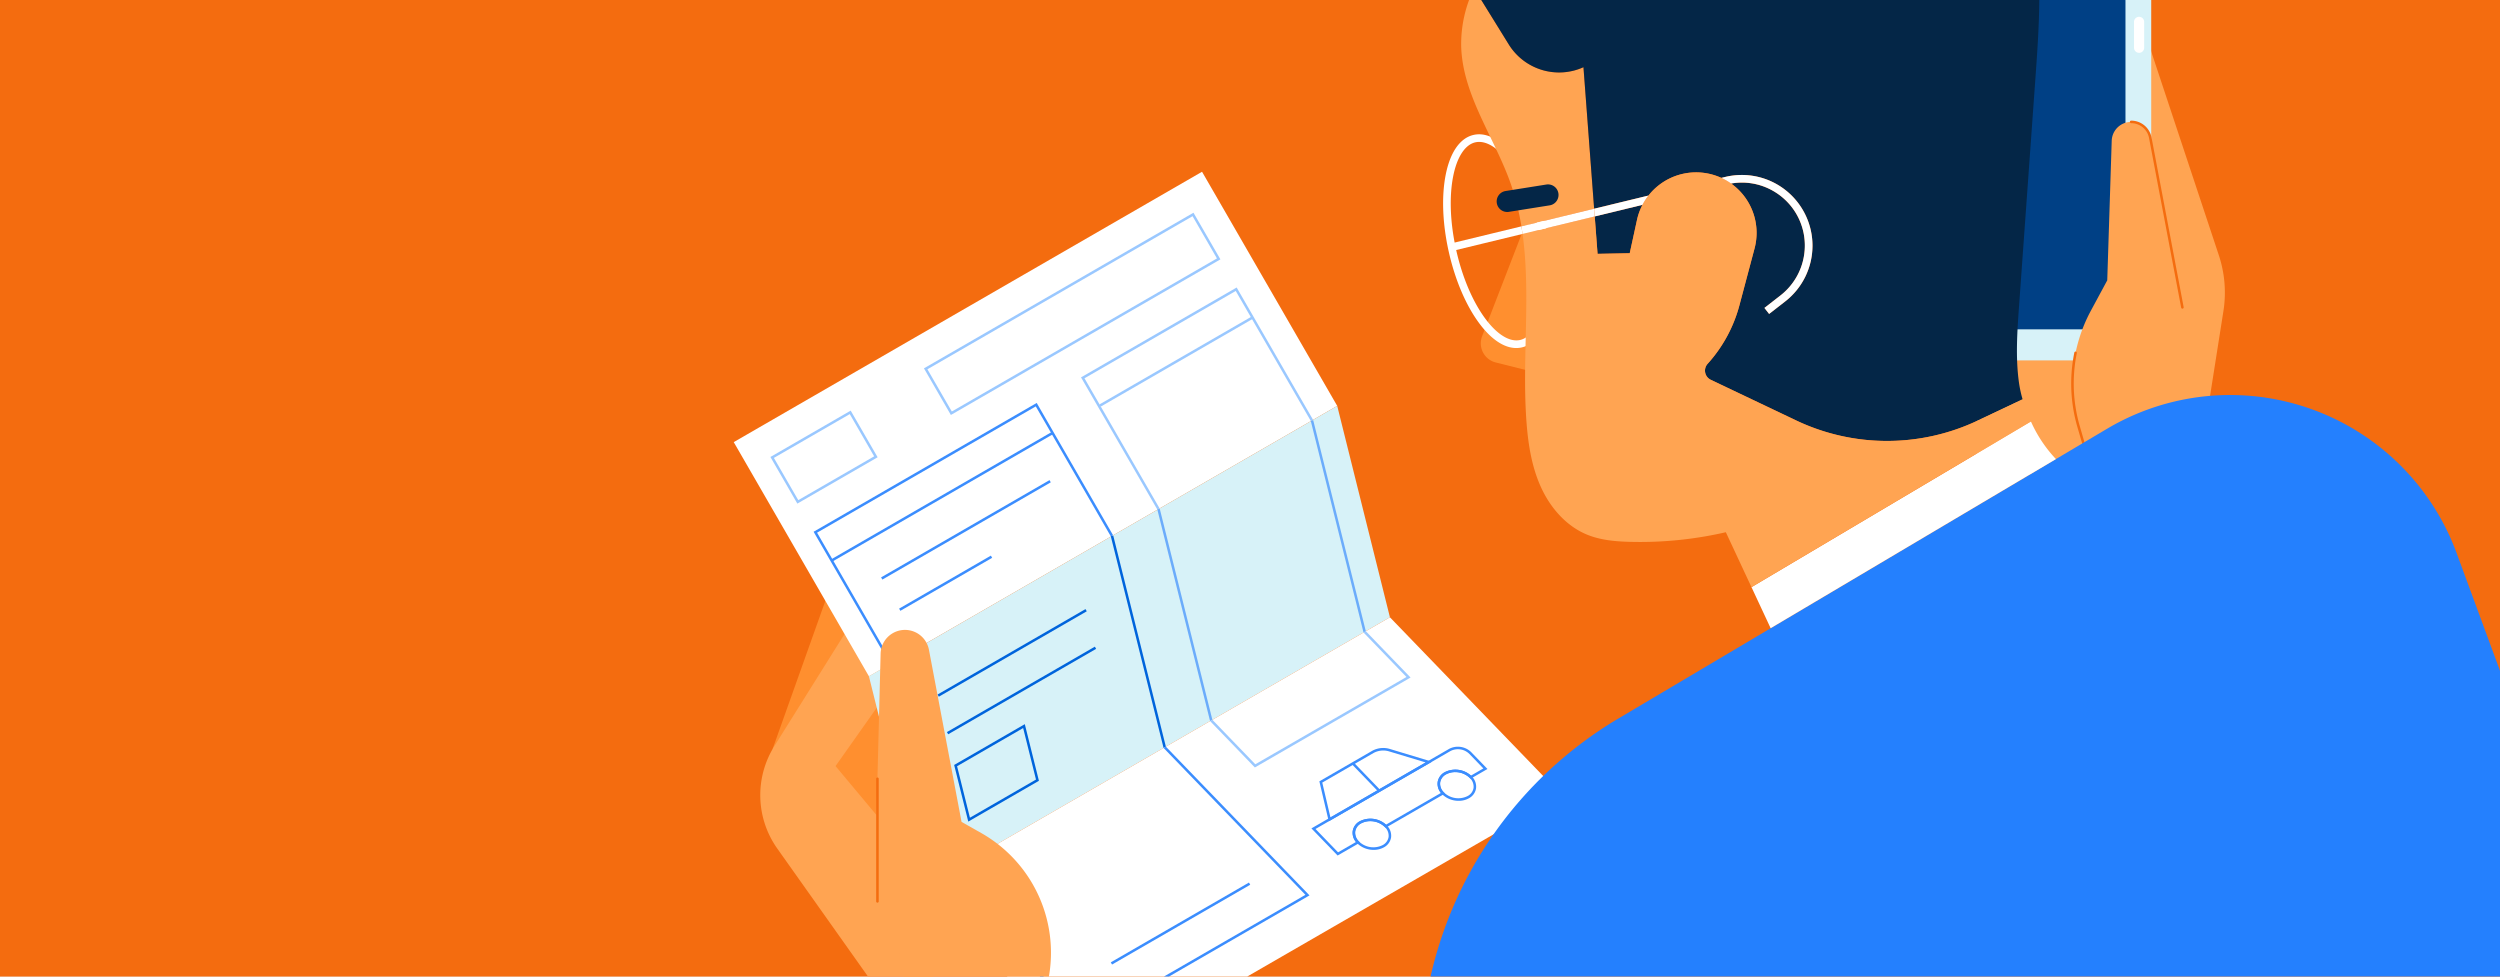 <svg xmlns="http://www.w3.org/2000/svg" xmlns:xlink="http://www.w3.org/1999/xlink" width="1536" height="600" viewBox="0 0 1536 600">
  <rect x="0" y="0" width="1536" height="600" fill="#333333" stroke="none"/>
  <defs>
    <clipPath id="clip-path">
      <rect id="Rectangle_8438" data-name="Rectangle 8438" width="2249.913" height="1078.306" transform="translate(0.151 -0.094)"/>
    </clipPath>
    <clipPath id="clip-how-to-file-an-auto-claim_hero-block-image">
      <rect width="1536" height="600"/>
    </clipPath>
  </defs>
  <g id="how-to-file-an-auto-claim_hero-block-image" clip-path="url(#clip-how-to-file-an-auto-claim_hero-block-image)">
    <rect width="1536" height="600" fill="#fff"/>
    <g id="Desktop_MMA" data-name="Desktop MMA" transform="translate(-711.063 -300.193)" clip-path="url(#clip-path)">
      <rect id="Rectangle_8437" data-name="Rectangle 8437" width="2249.913" height="1078.306" transform="translate(0.151 -0.094)" fill="#fff"/>
      <g id="Group_141" data-name="Group 141" transform="translate(-0.05 0.031)">
        <g id="Group_39" data-name="Group 39" transform="translate(0.831)">
          <rect id="Rectangle_98" data-name="Rectangle 98" width="2248.788" height="1078.18" fill="#f46c0f"/>
        </g>
        <g id="Group_48" data-name="Group 48" transform="translate(0 1034.2)">
          <rect id="Rectangle_104" data-name="Rectangle 104" width="2250.115" height="43.98" fill="#ff8f2f"/>
        </g>
        <g id="Group_52" data-name="Group 52" transform="translate(1620.908 435.335)">
          <path id="Path_1060" data-name="Path 1060" d="M1065.767,278.6l-27.622,71.386a12.13,12.13,0,0,0,8.352,16.14l39.014,9.816,6.236-48.671Z" transform="translate(-1037.328 -278.6)" fill="#ff8f2f"/>
        </g>
        <g id="Group_53" data-name="Group 53" transform="translate(1597.764 382.676)">
          <path id="Path_1061" data-name="Path 1061" d="M1067.454,376.216c-7.443,0-15.413-5.3-22.8-15.28-8.125-10.969-14.729-26.448-18.61-43.587s-4.588-33.955-1.986-47.346c2.728-14.052,8.838-22.836,17.2-24.729,16.82-3.806,36.5,21.876,44.793,58.491,3.881,17.138,4.586,33.955,1.986,47.346-2.728,14.052-8.838,22.836-17.2,24.729a15.325,15.325,0,0,1-3.385.377m-22.787-126.639a10.748,10.748,0,0,0-2.367.261c-6.349,1.439-11.319,9.113-13.638,21.053-2.48,12.773-1.784,28.908,1.956,45.423s10.065,31.375,17.805,41.833c7.238,9.777,15.027,14.559,21.378,13.126s11.321-9.111,13.64-21.051c2.48-12.774,1.786-28.908-1.956-45.423-7.032-31.055-23.409-55.217-36.817-55.217" transform="translate(-1022.517 -244.9)" fill="#fff"/>
        </g>
        <g id="Group_54" data-name="Group 54" transform="translate(2008.757 318.766)">
          <path id="Path_1062" data-name="Path 1062" d="M1305.279,204l45.866,138.218a72.882,72.882,0,0,1,2.822,34.291l-12.141,77.082-56.287,8.225Z" transform="translate(-1285.539 -204)" fill="#ffa452"/>
        </g>
        <g id="Group_55" data-name="Group 55" transform="translate(1925.439 515.706)">
          <rect id="Rectangle_107" data-name="Rectangle 107" width="85.564" height="76.21" fill="#ffa452"/>
        </g>
        <g id="Group_56" data-name="Group 56" transform="translate(1925.439 273.908)">
          <path id="Path_1063" data-name="Path 1063" d="M1339.606,422.973H1232.218V175.292h94.289a13.1,13.1,0,0,1,13.1,13.1Z" transform="translate(-1232.218 -175.292)" fill="#d7f2f8"/>
        </g>
        <g id="Group_57" data-name="Group 57" transform="translate(2022.255 310.484)">
          <path id="Path_1064" data-name="Path 1064" d="M1297.3,220.841h0a3.125,3.125,0,0,1-3.125-3.125v-16.1a3.125,3.125,0,0,1,6.236,0v16.107a3.125,3.125,0,0,1-3.117,3.125" transform="translate(-1294.177 -198.699)" fill="#fff"/>
        </g>
        <g id="Group_58" data-name="Group 58" transform="translate(1925.439 292.996)">
          <path id="Path_1065" data-name="Path 1065" d="M1323.785,397.016h-91.567V187.508h83.911a7.657,7.657,0,0,1,7.656,7.657Z" transform="translate(-1232.218 -187.508)" fill="#004085"/>
        </g>
        <g id="Group_59" data-name="Group 59" transform="translate(1984.431 375.062)">
          <path id="Path_1066" data-name="Path 1066" d="M1278.529,443.717l-4.817-16.592a94.36,94.36,0,0,1,7.572-71.105l10.063-18.653,2.745-85.773a11.954,11.954,0,0,1,23.692-1.841l22.753,120.176-6.235,66.114Z" transform="translate(-1269.971 -240.027)" fill="#ffa452"/>
        </g>
        <g id="Group_60" data-name="Group 60" transform="translate(2019.722 374.279)">
          <path id="Path_1067" data-name="Path 1067" d="M1324.814,355.043a.781.781,0,0,1-.767-.638l-19.732-104.224a11.184,11.184,0,0,0-10.977-9.093.781.781,0,1,1,0-1.563,12.749,12.749,0,0,1,12.513,10.365l19.732,104.224a.782.782,0,0,1-.625.913.766.766,0,0,1-.144.016Z" transform="translate(-1292.556 -239.526)" fill="#f46c0f"/>
        </g>
        <g id="Group_61" data-name="Group 61" transform="translate(1983.66 516.16)">
          <path id="Path_1068" data-name="Path 1068" d="M1278.808,393.7a.781.781,0,0,1-.751-.564l-4.818-16.59a95.52,95.52,0,0,1-1.842-45.593.782.782,0,1,1,1.533.312,93.91,93.91,0,0,0,1.811,44.846l4.818,16.59a.781.781,0,0,1-.533.969.756.756,0,0,1-.217.03Z" transform="translate(-1269.478 -330.325)" fill="#f46c0f"/>
        </g>
        <g id="Group_62" data-name="Group 62" transform="translate(1185.786 658.471)">
          <path id="Path_1069" data-name="Path 1069" d="M758.864,523.31,795.153,421.4l57.994,93.13-35.1,81.754Z" transform="translate(-758.864 -421.4)" fill="#ff8f2f"/>
        </g>
        <g id="Group_63" data-name="Group 63" transform="translate(1178.221 679.419)">
          <path id="Path_1070" data-name="Path 1070" d="M849.634,697.044,764.474,576.9a56.746,56.746,0,0,1-1.8-62.924l49.559-79.168,25.462,38.419-37.419,53,71.188,85.218Z" transform="translate(-754.023 -434.806)" fill="#ffa452"/>
        </g>
        <g id="Group_64" data-name="Group 64" transform="translate(1161.916 405.682)">
          <rect id="Rectangle_108" data-name="Rectangle 108" width="332.239" height="166.119" transform="translate(0 166.119) rotate(-30)" fill="#fff"/>
        </g>
        <g id="Group_65" data-name="Group 65" transform="translate(1210.987 547.723)">
          <path id="Path_1071" data-name="Path 1071" d="M821.94,510.985l-46.948-81.317,137.076-79.143,46.949,81.318-1.352.781L911.5,352.658,777.126,430.238,823.288,510.2Z" transform="translate(-774.992 -350.525)" fill="#3b8dfe"/>
        </g>
        <g id="Group_66" data-name="Group 66" transform="translate(1221.7 565.501)">
          <rect id="Rectangle_109" data-name="Rectangle 109" width="156.72" height="1.561" transform="matrix(0.866, -0.5, 0.5, 0.866, 0, 78.36)" fill="#3b8dfe"/>
        </g>
        <g id="Group_67" data-name="Group 67" transform="translate(1252.442 595.148)">
          <rect id="Rectangle_110" data-name="Rectangle 110" width="119.511" height="1.561" transform="matrix(0.866, -0.5, 0.5, 0.866, 0, 59.755)" fill="#3b8dfe"/>
        </g>
        <g id="Group_68" data-name="Group 68" transform="translate(1263.521 641.533)">
          <rect id="Rectangle_111" data-name="Rectangle 111" width="65.125" height="1.561" transform="matrix(0.866, -0.5, 0.5, 0.866, 0, 32.563)" fill="#3b8dfe"/>
        </g>
        <g id="Group_69" data-name="Group 69" transform="translate(1184.456 552.445)">
          <path id="Path_1072" data-name="Path 1072" d="M774.556,410.677l-16.543-28.653,49.326-28.477L823.882,382.2ZM760.146,382.6l14.98,25.948,46.623-26.915-14.98-25.948Z" transform="translate(-758.013 -353.547)" fill="#9ac8ff"/>
        </g>
        <g id="Group_70" data-name="Group 70" transform="translate(1278.786 430.852)">
          <path id="Path_1073" data-name="Path 1073" d="M834.924,400l-16.543-28.655,165.605-95.611,16.543,28.655Zm-14.41-28.081,14.98,25.948,162.9-94.055L983.419,277.87Z" transform="translate(-818.381 -275.731)" fill="#9ac8ff"/>
        </g>
        <g id="Group_71" data-name="Group 71" transform="translate(1375.287 476.795)">
          <path id="Path_1074" data-name="Path 1074" d="M927.087,441.662l-46.948-81.317,95.63-55.212,46.948,81.317-1.352.781L975.2,307.269l-92.93,53.648,46.166,79.963Z" transform="translate(-880.139 -305.133)" fill="#9ac8ff"/>
        </g>
        <g id="Group_72" data-name="Group 72" transform="translate(1386.566 494.563)">
          <rect id="Rectangle_112" data-name="Rectangle 112" width="108.202" height="1.563" transform="matrix(0.866, -0.5, 0.5, 0.866, 0, 54.101)" fill="#9ac8ff"/>
        </g>
        <g id="Group_73" data-name="Group 73" transform="translate(1244.973 549.544)">
          <path id="Path_1075" data-name="Path 1075" d="M1116.849,481.565,829.123,647.685,796.742,517.808,1084.469,351.69Z" transform="translate(-796.742 -351.69)" fill="#d7f2f8"/>
        </g>
        <g id="Group_74" data-name="Group 74" transform="translate(0.831)">
          <rect id="Rectangle_113" data-name="Rectangle 113" width="2248.788" height="1078.18" fill="none"/>
        </g>
        <g id="Group_75" data-name="Group 75" transform="translate(1257.059 704.434)">
          <rect id="Rectangle_114" data-name="Rectangle 114" width="1.563" height="141.146" transform="translate(0 0.378) rotate(-14.001)" fill="#0064dc"/>
        </g>
        <g id="Group_76" data-name="Group 76" transform="translate(1393.577 629.242)">
          <rect id="Rectangle_115" data-name="Rectangle 115" width="1.563" height="138.229" transform="translate(0 0.378) rotate(-13.999)" fill="#0064dc"/>
        </g>
        <g id="Group_77" data-name="Group 77" transform="translate(1422.152 612.744)">
          <rect id="Rectangle_116" data-name="Rectangle 116" width="1.563" height="139.607" transform="translate(0 0.378) rotate(-13.999)" fill="#6bacfb"/>
        </g>
        <g id="Group_78" data-name="Group 78" transform="translate(1516.427 558.313)">
          <rect id="Rectangle_117" data-name="Rectangle 117" width="1.563" height="137.104" transform="translate(0 0.378) rotate(-13.999)" fill="#6bacfb"/>
        </g>
        <g id="Group_79" data-name="Group 79" transform="translate(1287.142 674.387)">
          <rect id="Rectangle_118" data-name="Rectangle 118" width="104.963" height="1.561" transform="matrix(0.866, -0.5, 0.5, 0.866, 0, 52.482)" fill="#0064dc"/>
        </g>
        <g id="Group_80" data-name="Group 80" transform="translate(1292.896 697.468)">
          <rect id="Rectangle_119" data-name="Rectangle 119" width="104.963" height="1.561" transform="matrix(0.866, -0.5, 0.5, 0.866, 0, 52.482)" fill="#0064dc"/>
        </g>
        <g id="Group_81" data-name="Group 81" transform="translate(1297.344 745.091)">
          <path id="Path_1076" data-name="Path 1076" d="M838.935,536.692l-8.677-34.8,43.407-25.062,8.677,34.792Zm-6.875-34.033,7.889,31.642,40.594-23.439-7.89-31.642Z" transform="translate(-830.258 -476.834)" fill="#0064dc"/>
        </g>
        <g id="Group_82" data-name="Group 82" transform="translate(1244.973 549.547)">
          <path id="Path_1077" data-name="Path 1077" d="M796.742,517.807l32.381,129.874,287.726-166.116-32.381-129.872Z" transform="translate(-796.742 -351.692)" fill="none"/>
        </g>
        <g id="Group_83" data-name="Group 83" transform="translate(1277.351 679.419)">
          <path id="Path_1078" data-name="Path 1078" d="M1210.666,544.021,922.937,710.145,817.463,600.921l287.729-166.115Z" transform="translate(-817.463 -434.806)" fill="#fff"/>
        </g>
        <g id="Group_84" data-name="Group 84" transform="translate(0.831)">
          <rect id="Rectangle_120" data-name="Rectangle 120" width="2248.788" height="1078.18" fill="none"/>
        </g>
        <g id="Group_85" data-name="Group 85" transform="translate(1287.022 758.746)">
          <path id="Path_1079" data-name="Path 1079" d="M915.191,656.3l-.423-.438-91.116-94.35,1.124-1.094,90.691,93.911,134.329-77.559-87.011-90.1,1.123-1.094,88.4,91.542-.867.5Z" transform="translate(-823.652 -485.573)" fill="#3b8dfe"/>
        </g>
        <g id="Group_86" data-name="Group 86" transform="translate(1393.577 842.402)">
          <rect id="Rectangle_121" data-name="Rectangle 121" width="98.035" height="1.561" transform="matrix(0.866, -0.5, 0.5, 0.866, 0, 49.017)" fill="#3b8dfe"/>
        </g>
        <g id="Group_87" data-name="Group 87" transform="translate(1454.729 687.818)">
          <path id="Path_1080" data-name="Path 1080" d="M958.349,524.054l-27.37-28.341,1.123-1.094,26.52,27.47,92.881-53.626-26.251-27.189,1.124-1.094,27.642,28.625-.867.5Z" transform="translate(-930.979 -440.181)" fill="#9ac8ff"/>
        </g>
        <g id="Group_88" data-name="Group 88" transform="translate(1521.728 759.717)">
          <path id="Path_1081" data-name="Path 1081" d="M979.622,531.259l-5.766-24.573,32.624-18.835a14.045,14.045,0,0,1,10.9-.987l25.695,7.763Zm-3.979-23.8,5.022,21.4,58.5-33.777-22.24-6.719a12.491,12.491,0,0,0-9.665.844Z" transform="translate(-973.856 -486.194)" fill="#3b8dfe"/>
        </g>
        <g id="Group_89" data-name="Group 89" transform="translate(1541.758 768.679)">
          <rect id="Rectangle_122" data-name="Rectangle 122" width="1.563" height="23.295" transform="translate(0 1.085) rotate(-44.002)" fill="#3b8dfe"/>
        </g>
        <g id="Group_90" data-name="Group 90" transform="translate(1516.848 758.943)">
          <path id="Path_1082" data-name="Path 1082" d="M986.828,552.549l-16.095-16.67,84.692-48.9a11.635,11.635,0,0,1,13.458,2.041l10.013,10.369-10.394,6-.423-.439a12.685,12.685,0,0,0-14.666-2.249,6.84,6.84,0,0,0-3.575,4.933,7.321,7.321,0,0,0,2.264,6.1l.7.719-36.488,21.07-.425-.438a12.681,12.681,0,0,0-14.665-2.25,6.848,6.848,0,0,0-3.577,4.936,7.326,7.326,0,0,0,2.264,6.1l.7.72Zm-13.585-16.315L987.1,550.588l11.019-6.363a8.594,8.594,0,0,1-2.031-6.661,8.371,8.371,0,0,1,4.344-6.072,14.339,14.339,0,0,1,16.132,2.084l33.752-19.49a8.594,8.594,0,0,1-2.031-6.663,8.361,8.361,0,0,1,4.341-6.069,14.351,14.351,0,0,1,16.132,2.085l7.619-4.4-8.622-8.929a10,10,0,0,0-11.554-1.775Z" transform="translate(-970.733 -485.699)" fill="#3b8dfe"/>
        </g>
        <g id="Group_91" data-name="Group 91" transform="translate(1542.148 803.157)">
          <path id="Path_1083" data-name="Path 1083" d="M999.893,533.166a14.4,14.4,0,0,1-10.223-4.119,8.848,8.848,0,0,1-2.691-7.4,8.371,8.371,0,0,1,4.344-6.072,14.324,14.324,0,0,1,16.563,2.516,8.852,8.852,0,0,1,2.689,7.405,8.368,8.368,0,0,1-4.342,6.069A12.7,12.7,0,0,1,999.893,533.166Zm-2.188-17.657a11.211,11.211,0,0,0-5.6,1.406,6.847,6.847,0,0,0-3.577,4.936,7.32,7.32,0,0,0,2.266,6.094,12.676,12.676,0,0,0,14.665,2.25,6.851,6.851,0,0,0,3.577-4.935,7.325,7.325,0,0,0-2.266-6.094h0a12.77,12.77,0,0,0-9.071-3.653Z" transform="translate(-986.924 -513.995)" fill="#3b8dfe"/>
        </g>
        <g id="Group_92" data-name="Group 92" transform="translate(1594.35 773.019)">
          <path id="Path_1084" data-name="Path 1084" d="M1033.3,513.88a14.4,14.4,0,0,1-10.221-4.119,8.845,8.845,0,0,1-2.688-7.4,8.364,8.364,0,0,1,4.341-6.072,14.327,14.327,0,0,1,16.564,2.516,8.849,8.849,0,0,1,2.689,7.405,8.369,8.369,0,0,1-4.341,6.069,12.7,12.7,0,0,1-6.344,1.6Zm-2.188-17.657a11.208,11.208,0,0,0-5.6,1.406,6.849,6.849,0,0,0-3.575,4.936,7.328,7.328,0,0,0,2.264,6.094,12.682,12.682,0,0,0,14.666,2.249,6.846,6.846,0,0,0,3.575-4.933,7.327,7.327,0,0,0-2.264-6.1,12.788,12.788,0,0,0-9.074-3.644Z" transform="translate(-1020.332 -494.707)" fill="#3b8dfe"/>
        </g>
        <g id="Group_93" data-name="Group 93" transform="translate(1277.354 679.41)">
          <path id="Path_1085" data-name="Path 1085" d="M817.465,600.93,922.939,710.155l287.726-166.13L1105.191,434.8Z" transform="translate(-817.465 -434.8)" fill="none"/>
        </g>
        <g id="Group_101" data-name="Group 101" transform="translate(0 693.074)">
          <path id="Path_1092" data-name="Path 1092" d="M139.668,465.351a33.866,33.866,0,0,0-31.645-21.806H0V563.4H177.04Z" transform="translate(0 -443.545)" fill="#f46c0f"/>
        </g>
        <g id="Group_110" data-name="Group 110" transform="translate(644.595 1000.812)">
          <path id="Path_1100" data-name="Path 1100" d="M438.981,658.047,412.52,641.818l.817-1.331L438.8,656.1l14.7-13.319h24.256v1.563H454.1Z" transform="translate(-412.52 -640.487)" fill="#f65992"/>
        </g>
        <g id="Group_113" data-name="Group 113" transform="translate(917.175 1001.117)">
          <path id="Path_1103" data-name="Path 1103" d="M635.188,647.762l-16.974-5.517H586.962v-1.563l31.623.038,17.091,5.557Z" transform="translate(-586.962 -640.682)" fill="#f65992"/>
        </g>
        <g id="Group_118" data-name="Group 118" transform="translate(1556.506 542.861)">
          <path id="Path_1107" data-name="Path 1107" d="M1445.316,368.136,1145.144,546.114a248.244,248.244,0,0,0-117.4,167.821l-31.633,168.8h693.609V524.987l-29.7-80.592a148.247,148.247,0,0,0-214.706-76.254" transform="translate(-996.113 -347.413)" fill="#2480fe"/>
        </g>
        <g id="Group_119" data-name="Group 119" transform="translate(1249.412 687.176)">
          <path id="Path_1108" data-name="Path 1108" d="M852.064,557.729,864.1,564.54a84.535,84.535,0,0,1,40.721,92.675l-2.356,10.157,131.471,163.4H852.064L824,694.252l-24.42-131.169,2.747-108.7a14.982,14.982,0,0,1,29.7-2.409Z" transform="translate(-799.583 -439.77)" fill="#ffa452"/>
        </g>
        <g id="Group_120" data-name="Group 120" transform="translate(1818.396 943.873)">
          <path id="Path_1109" data-name="Path 1109" d="M1163.714,738.355l19.4-134.307,36.721,134.307Z" transform="translate(-1163.714 -604.048)" fill="#0064dc"/>
        </g>
        <g id="Group_121" data-name="Group 121" transform="translate(1249.439 777.852)">
          <path id="Path_1110" data-name="Path 1110" d="M800.381,574.709a.781.781,0,0,1-.781-.781V498.581a.781.781,0,1,1,1.562,0v75.338a.781.781,0,0,1-.781.789Z" transform="translate(-799.6 -497.8)" fill="#f46c0f"/>
        </g>
        <g id="Group_122" data-name="Group 122" transform="translate(1292.366 990.217)">
          <path id="Path_1111" data-name="Path 1111" d="M827.072,675.315c12.644-27.331,43.49-35.953,57.692-39.418s62.816-4.816,74.016,11.583l59.686,74.188H836.6Z" transform="translate(-827.072 -633.707)" fill="#fff"/>
        </g>
        <g id="Group_123" data-name="Group 123" transform="translate(1300.276 1034.2)">
          <path id="Path_1112" data-name="Path 1112" d="M832.134,697.968c18.765-20.7,45.265-36.114,75.4-36.114s75.463,2.511,87.226,18.057l20.856,25.923H833.751Z" transform="translate(-832.134 -661.854)" fill="#2480fe"/>
        </g>
        <g id="Group_124" data-name="Group 124" transform="translate(1608.853 292.996)">
          <path id="Path_1113" data-name="Path 1113" d="M1104.752,235.97h0a36.353,36.353,0,0,1-45.9-14l-21.314-34.463a78.242,78.242,0,0,0-7.922,35.056c.611,30.384,20.537,56.54,30.545,85.236a153.953,153.953,0,0,1,6.463,25.953l44.69-10.832Z" transform="translate(-1029.614 -187.508)" fill="#ffa452"/>
        </g>
        <g id="Group_125" data-name="Group 125" transform="translate(1787.219 559.111)">
          <path id="Path_1114" data-name="Path 1114" d="M1315.447,357.813,1143.762,459.6l11.779,25.24,129.879-77,45.407-26.922a82.391,82.391,0,0,1-15.379-23.106" transform="translate(-1143.762 -357.813)" fill="#fff"/>
        </g>
        <g id="Group_126" data-name="Group 126" transform="translate(1690.913 426.03)">
          <path id="Path_1115" data-name="Path 1115" d="M1083.863,302.732l19.765-.388,4.452-20.417a37.108,37.108,0,0,1,3.364-9.283l-29.315,7.107Z" transform="translate(-1082.129 -272.645)" fill="#042647"/>
        </g>
        <g id="Group_127" data-name="Group 127" transform="translate(1616.776 149.335)">
          <path id="Path_1116" data-name="Path 1116" d="M1101.9,287.693h0l6.563,86.945,33.352-8.085a37.225,37.225,0,0,1,44.81-10.861l2.344-.57a43.422,43.422,0,0,1,36.888,76.474l-9.89,7.691-2.877-3.7,9.888-7.689a38.726,38.726,0,0,0-30.361-68.735,37.177,37.177,0,0,1,14.4,39.862l-9.3,34.956a86.828,86.828,0,0,1-19.532,35.939,6.241,6.241,0,0,0,1.945,9.821l52.385,24.939a130.093,130.093,0,0,0,111.556.13l27.631-13.076a73.679,73.679,0,0,1-2.178-9.91c-2.253-15.795-1.114-31.853.03-47.767q4.978-69.28,9.957-138.562c2.37-33.011,4.719-66.477-1.555-98.974s-22.292-64.466-49.74-82.957c-24.064-16.212-54.726-20.532-83.479-16.671s-58.647,16.032-83.262,31.389a889.04,889.04,0,0,0-86.618,62.417c-16.232,13.282-31.366,29.8-40.177,48.526L1056,273.686a36.354,36.354,0,0,0,45.9,14" transform="translate(-1034.684 -95.569)" fill="#042647"/>
        </g>
        <g id="Group_128" data-name="Group 128" transform="translate(1602.471 439.235)">
          <path id="Path_1117" data-name="Path 1117" d="M1025.529,291.617l1.1,4.556,43-10.424q-.324-2.331-.7-4.653Z" transform="translate(-1025.529 -281.096)" fill="#fff"/>
        </g>
        <g id="Group_129" data-name="Group 129" transform="translate(1646.578 406.065)">
          <path id="Path_1118" data-name="Path 1118" d="M1360.978,399.308l-27.633,13.076a130.087,130.087,0,0,1-111.554-.13l-52.386-24.939a6.239,6.239,0,0,1-1.945-9.821,86.861,86.861,0,0,0,19.532-35.939l9.3-34.956a37.177,37.177,0,0,0-14.4-39.861,36.718,36.718,0,0,0-5.989-3.469,37.172,37.172,0,0,0-51.851,25.859l-4.45,20.418-19.765.387-1.736-22.981L1053.756,297.7c5.233,37.875-.542,77.721,2.472,116.315,1.063,13.618,3.3,27.345,9.047,39.738s15.355,23.411,27.97,28.639c8.305,3.438,17.453,4.241,26.441,4.483a234.6,234.6,0,0,0,58.962-5.914l15.749,33.752,171.684-101.79a96.782,96.782,0,0,1-5.105-13.607" transform="translate(-1053.756 -259.868)" fill="#ffa452"/>
        </g>
        <g id="Group_130" data-name="Group 130" transform="translate(1645.865 428.403)">
          <path id="Path_1119" data-name="Path 1119" d="M1097.99,274.164,1053.3,285q.38,2.32.7,4.653l44.338-10.747Z" transform="translate(-1053.3 -274.164)" fill="#fff"/>
        </g>
        <g id="Group_131" data-name="Group 131" transform="translate(1690.555 420.318)">
          <path id="Path_1120" data-name="Path 1120" d="M1081.9,277.075l.358,4.738,29.317-7.107a36.86,36.86,0,0,1,3.677-5.716Z" transform="translate(-1081.9 -268.99)" fill="#fff"/>
        </g>
        <g id="Group_132" data-name="Group 132" transform="translate(1768.712 407.665)">
          <path id="Path_1121" data-name="Path 1121" d="M1165.031,271.471a38.439,38.439,0,0,1,17.3,24.564,38.92,38.92,0,0,1-14.063,38.852l-9.888,7.691,2.877,3.7,9.888-7.691a43.421,43.421,0,0,0-36.886-76.474l-2.344.569a36.984,36.984,0,0,1,5.99,3.471,38.379,38.379,0,0,1,27.12,5.313" transform="translate(-1131.918 -260.892)" fill="#fff"/>
        </g>
        <g id="Group_133" data-name="Group 133" transform="translate(1630.738 413.457)">
          <path id="Path_1122" data-name="Path 1122" d="M1076.091,277.475l-24.978,3.978a6.477,6.477,0,1,1-2.031-12.793l24.978-3.98a6.478,6.478,0,1,1,2.031,12.8" transform="translate(-1043.619 -264.599)" fill="#042647"/>
        </g>
        <g id="Group_134" data-name="Group 134" transform="translate(0.831)">
          <rect id="Rectangle_126" data-name="Rectangle 126" width="2248.788" height="1078.18" fill="none"/>
        </g>
      </g>
    </g>
  </g>
</svg>
